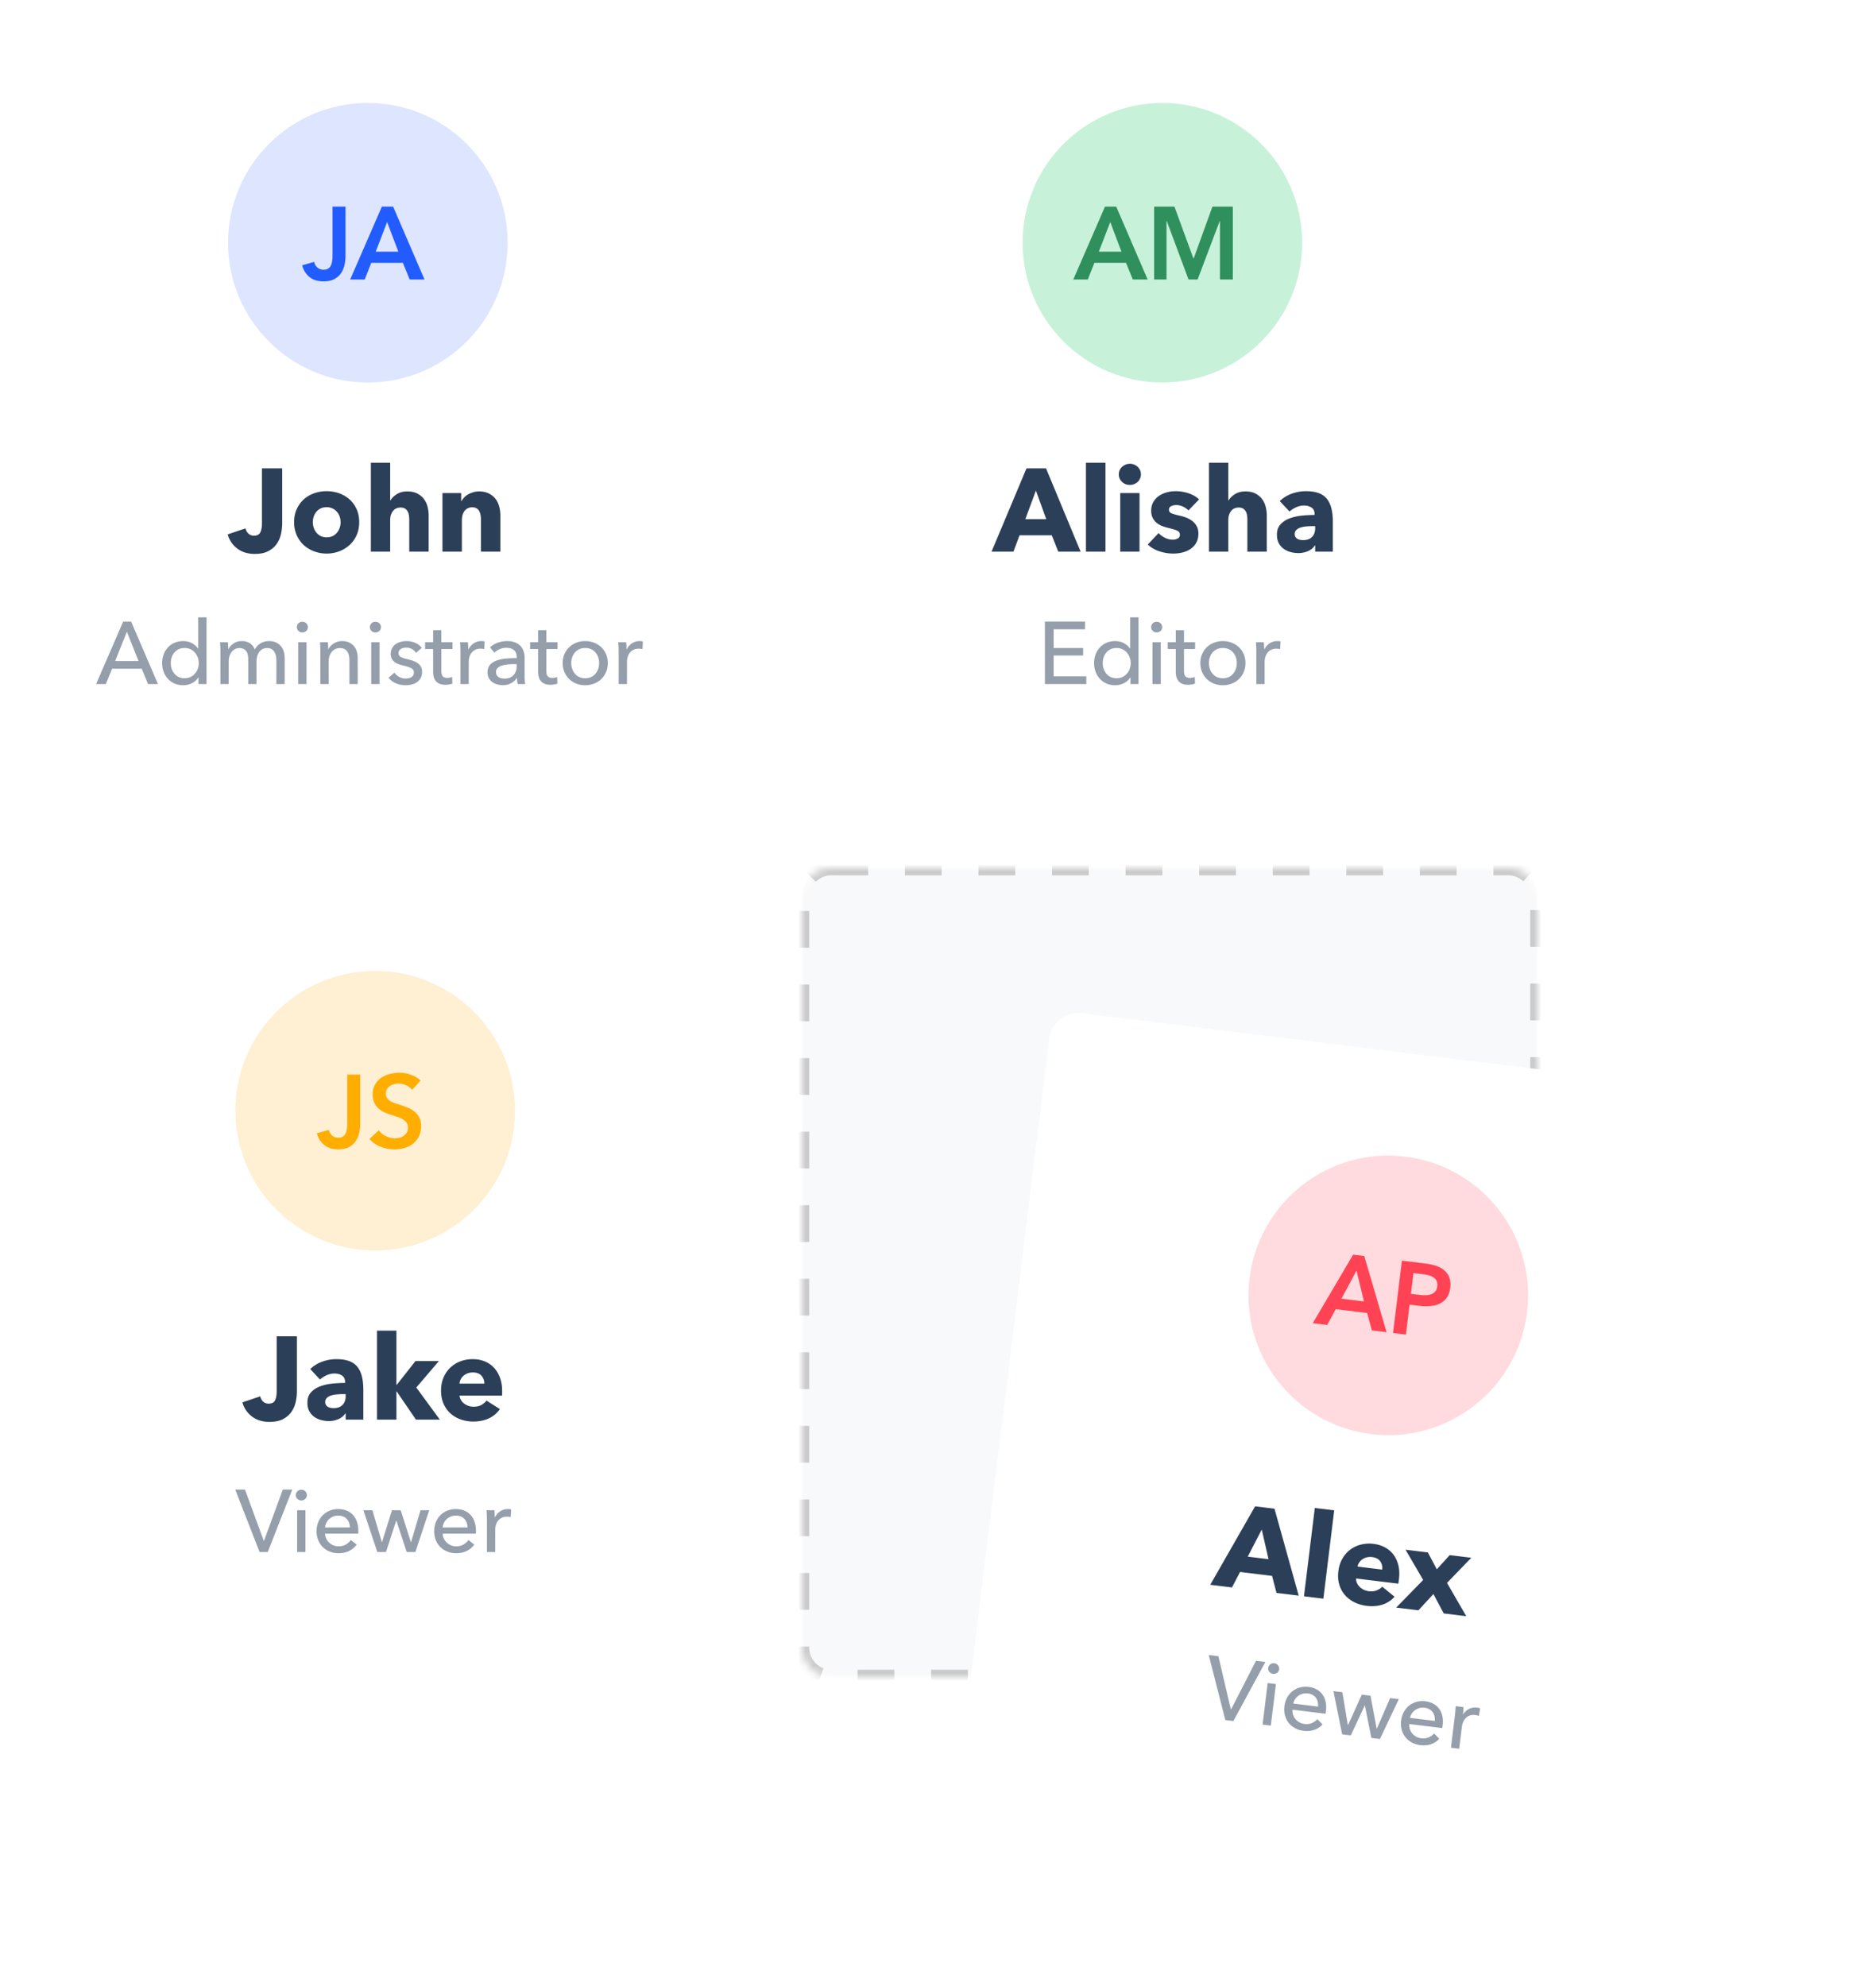 <svg xmlns="http://www.w3.org/2000/svg" xmlns:xlink="http://www.w3.org/1999/xlink" width="255" height="270" viewBox="0 0 255 270"><title>illu-Unlimited Collaborators</title><defs><path id="a" d="M4 0h92a4 4 0 0 1 4 4v102a4 4 0 0 1-4 4H4a4 4 0 0 1-4-4V4a4 4 0 0 1 4-4z"/><mask id="b" width="100" height="110" x="0" y="0" fill="#fff" maskContentUnits="userSpaceOnUse" maskUnits="objectBoundingBox"><use xlink:href="#a"/></mask><filter id="c" width="178%" height="170.9%" x="-39%" y="-35.5%" filterUnits="objectBoundingBox"><feOffset dy="8" in="SourceAlpha" result="shadowOffsetOuter1"/><feGaussianBlur in="shadowOffsetOuter1" result="shadowBlurOuter1" stdDeviation="6"/><feColorMatrix in="shadowBlurOuter1" result="shadowMatrixOuter1" values="0 0 0 0 0 0 0 0 0 0 0 0 0 0 0 0 0 0 0.04 0"/><feMerge><feMergeNode in="shadowMatrixOuter1"/><feMergeNode in="SourceGraphic"/></feMerge></filter></defs><g fill="none" fill-rule="evenodd"><path fill="#FFF" d="M4 0h92a4 4 0 0 1 4 4v102a4 4 0 0 1-4 4H4a4 4 0 0 1-4-4V4a4 4 0 0 1 4-4z"/><path fill="#2C3F58" fill-rule="nonzero" d="M14.38 93h-1.32l3.684-8.496h1.08L21.472 93h-1.344l-.864-2.088h-4.032L14.38 93zm1.272-3.132h3.18l-1.584-3.984-1.596 3.984zM26.958 92.1c-.217.344-.51.606-.882.786-.373.18-.762.27-1.17.27-.44 0-.836-.078-1.188-.234a2.66 2.66 0 0 1-.9-.642 2.9 2.9 0 0 1-.577-.96 3.365 3.365 0 0 1-.203-1.176c0-.416.067-.806.203-1.17a2.86 2.86 0 0 1 .582-.954c.253-.272.554-.484.907-.636.352-.152.74-.228 1.163-.228.465 0 .868.098 1.212.294.345.196.616.434.817.714h.023v-4.236h1.128V93h-1.091v-.9h-.024zm-3.744-1.956c0 .264.04.52.12.768.08.248.2.468.36.66.16.192.355.346.588.462.232.116.503.174.816.174.288 0 .55-.056.786-.168.236-.112.437-.262.605-.45a2.03 2.03 0 0 0 .39-.654c.093-.248.138-.508.138-.78s-.045-.532-.137-.78a2.103 2.103 0 0 0-.39-.66 1.81 1.81 0 0 0-1.392-.624c-.313 0-.584.056-.816.168a1.74 1.74 0 0 0-.588.456 1.96 1.96 0 0 0-.36.66c-.08.248-.12.504-.12.768zm7.849-1.896c.144-.304.374-.562.69-.774.316-.212.69-.318 1.122-.318.384 0 .73.088 1.038.264.308.176.55.468.726.876.192-.368.46-.65.804-.846a2.24 2.24 0 0 1 1.128-.294c.368 0 .684.062.948.186a1.92 1.92 0 0 1 1.05 1.23c.084.28.126.58.126.9V93h-1.128v-3.156c0-.232-.02-.452-.06-.66a1.68 1.68 0 0 0-.204-.552 1.103 1.103 0 0 0-.384-.384c-.16-.096-.364-.144-.612-.144a1.281 1.281 0 0 0-1.11.582c-.116.172-.2.366-.252.582a2.81 2.81 0 0 0-.078.66V93h-1.128v-3.384c0-.224-.02-.428-.06-.612a1.245 1.245 0 0 0-.204-.474 1.01 1.01 0 0 0-.372-.312 1.254 1.254 0 0 0-.564-.114c-.416 0-.762.17-1.038.51-.276.34-.414.794-.414 1.362V93h-1.128v-4.464a18.354 18.354 0 0 0-.048-1.224h1.068a10.453 10.453 0 0 1 .048.936h.036zM41.661 93h-1.129v-5.688h1.129V93zm.191-7.74a.67.67 0 0 1-.221.516.761.761 0 0 1-.535.204.729.729 0 0 1-.527-.21.685.685 0 0 1-.217-.51c0-.208.072-.382.217-.522.144-.14.32-.21.527-.21a.75.75 0 0 1 .535.21.69.69 0 0 1 .221.522zm2.714 2.052a10.453 10.453 0 0 1 .048.936h.036c.072-.152.17-.294.294-.426a2.13 2.13 0 0 1 1.554-.666c.368 0 .684.062.948.186a1.92 1.92 0 0 1 1.05 1.23c.084.28.126.58.126.9V93h-1.128v-3.156c0-.232-.018-.452-.054-.66a1.59 1.59 0 0 0-.198-.552 1.074 1.074 0 0 0-.396-.384c-.168-.096-.384-.144-.648-.144-.448 0-.814.17-1.098.51-.284.34-.426.794-.426 1.362V93h-1.128v-4.464a18.354 18.354 0 0 0-.048-1.224h1.068zM51.587 93H50.46v-5.688h1.128V93zm.192-7.74a.67.67 0 0 1-.222.516.761.761 0 0 1-.534.204.729.729 0 0 1-.528-.21.685.685 0 0 1-.215-.51.729.729 0 0 1 .744-.732.75.75 0 0 1 .533.21.69.69 0 0 1 .222.522zm4.766 3.492a1.55 1.55 0 0 0-1.32-.708c-.128 0-.256.014-.384.042a1.128 1.128 0 0 0-.342.132.73.73 0 0 0-.24.228.613.613 0 0 0-.09.342c0 .24.108.418.324.534.216.116.54.222.972.318.272.064.524.14.756.228.232.088.434.198.606.33s.306.29.402.474c.096.184.144.4.144.648 0 .336-.064.62-.192.852a1.666 1.666 0 0 1-.51.57 2.091 2.091 0 0 1-.726.318 3.655 3.655 0 0 1-.84.096c-.432 0-.854-.084-1.266-.252a2.478 2.478 0 0 1-1.026-.768l.804-.684c.152.224.362.412.63.564.268.152.562.228.882.228.144 0 .282-.014.414-.042.132-.028.252-.074.36-.138a.741.741 0 0 0 .258-.252.745.745 0 0 0 .096-.396c0-.264-.126-.46-.378-.588-.252-.128-.622-.248-1.11-.36a6.83 6.83 0 0 1-.582-.174 1.947 1.947 0 0 1-.534-.282c-.16-.12-.29-.27-.39-.45-.1-.18-.15-.402-.15-.666 0-.304.062-.566.186-.786.124-.22.286-.4.486-.54s.428-.244.684-.312a3.072 3.072 0 0 1 1.974.138c.38.16.674.392.882.696l-.78.66zm4.957-.516H59.99V91.2c0 .344.064.59.192.738.129.148.332.222.612.222.105 0 .216-.012.337-.036.12-.024.227-.06.324-.108l.035.924a3.026 3.026 0 0 1-.96.156c-.536 0-.945-.148-1.23-.444-.284-.296-.425-.74-.425-1.332v-3.084h-1.093v-.924h1.093V85.68h1.115v1.632h1.512v.924zm1.082.3a18.354 18.354 0 0 0-.048-1.224h1.068a11.286 11.286 0 0 1 .048.96h.036c.16-.336.394-.606.702-.81a1.838 1.838 0 0 1 1.038-.306c.176 0 .324.016.444.048l-.048 1.044c-.16-.04-.332-.06-.516-.06-.272 0-.508.05-.708.15-.2.1-.366.234-.498.402a1.7 1.7 0 0 0-.294.582c-.064.22-.096.45-.096.69V93h-1.128v-4.464zm7.645.78c0-.424-.127-.738-.383-.942-.257-.204-.596-.306-1.02-.306-.32 0-.622.062-.906.186a2.294 2.294 0 0 0-.715.474l-.6-.72a3.03 3.03 0 0 1 1.026-.624 3.667 3.667 0 0 1 1.302-.228c.409 0 .762.058 1.063.174.3.116.545.274.738.474.192.2.335.436.431.708.097.272.144.564.144.876v2.484c0 .192.006.394.019.606.012.212.033.386.066.522h-1.02a3.552 3.552 0 0 1-.096-.816h-.037c-.208.304-.47.54-.785.708-.317.168-.69.252-1.123.252-.224 0-.457-.03-.701-.09a2.04 2.04 0 0 1-.666-.294 1.66 1.66 0 0 1-.498-.54c-.133-.224-.199-.5-.199-.828 0-.432.116-.774.349-1.026.232-.252.535-.444.912-.576a5.15 5.15 0 0 1 1.272-.258c.472-.04.947-.06 1.427-.06v-.156zm-.275.972c-.28 0-.57.012-.87.036-.3.024-.572.072-.817.144-.244.072-.445.18-.605.324a.737.737 0 0 0-.24.576c0 .168.033.308.102.42a.847.847 0 0 0 .27.276c.112.072.235.122.371.15.137.028.276.042.42.042.529 0 .934-.158 1.219-.474.284-.316.425-.714.425-1.194v-.3h-.275zm5.821-2.052h-1.512V91.2c0 .344.064.59.192.738.128.148.332.222.612.222.104 0 .216-.012.336-.036.12-.024.228-.06.324-.108l.036.924a3.026 3.026 0 0 1-.96.156c-.536 0-.946-.148-1.23-.444-.284-.296-.426-.74-.426-1.332v-3.084h-1.092v-.924h1.092V85.68h1.116v1.632h1.512v.924zm6.841 1.908c0 .44-.077.844-.234 1.212a2.88 2.88 0 0 1-.648.954 2.924 2.924 0 0 1-.977.624 3.28 3.28 0 0 1-1.213.222 3.28 3.28 0 0 1-1.212-.222 2.858 2.858 0 0 1-.971-.624 2.927 2.927 0 0 1-.642-.954 3.074 3.074 0 0 1-.234-1.212c0-.44.077-.842.234-1.206.156-.364.37-.678.642-.942.272-.264.595-.47.971-.618a3.28 3.28 0 0 1 1.213-.222c.432 0 .835.074 1.212.222.376.148.701.354.977.618.277.264.492.578.648.942.157.364.234.766.234 1.206zm-1.175 0c0-.272-.042-.532-.127-.78a1.975 1.975 0 0 0-.365-.654 1.758 1.758 0 0 0-.594-.45 1.868 1.868 0 0 0-.81-.168c-.305 0-.574.056-.81.168a1.758 1.758 0 0 0-.594.45c-.16.188-.282.406-.367.654a2.415 2.415 0 0 0-.126.78c0 .272.042.532.127.78.084.248.205.468.365.66s.358.344.594.456c.237.112.506.168.81.168.305 0 .574-.056.81-.168.237-.112.434-.264.594-.456.16-.192.282-.412.367-.66.084-.248.126-.508.126-.78zm2.653-1.608a18.354 18.354 0 0 0-.048-1.224h1.068a11.286 11.286 0 0 1 .048.96h.036c.16-.336.394-.606.702-.81a1.838 1.838 0 0 1 1.038-.306c.176 0 .324.016.444.048l-.048 1.044c-.16-.04-.332-.06-.516-.06-.272 0-.508.05-.708.15-.2.1-.366.234-.498.402a1.7 1.7 0 0 0-.294.582c-.064.22-.096.45-.096.69V93h-1.128v-4.464z" opacity=".5"/><path fill="#2C3F58" fill-rule="nonzero" d="M38.36 71.128c0 .448-.05.917-.152 1.408-.101.49-.288.941-.56 1.352-.272.41-.65.75-1.136 1.016-.485.267-1.112.4-1.88.4-.96 0-1.76-.248-2.4-.744a3.544 3.544 0 0 1-1.28-1.912l2.416-.816c.075.299.21.539.408.72.197.181.44.272.728.272.448 0 .744-.155.888-.464.144-.31.216-.715.216-1.216v-7.472h2.752v7.456zm10.466-.144c0 .65-.117 1.24-.352 1.768a3.964 3.964 0 0 1-.96 1.344 4.395 4.395 0 0 1-1.408.856 4.779 4.779 0 0 1-1.712.304 4.799 4.799 0 0 1-1.704-.304 4.282 4.282 0 0 1-1.408-.856 4.018 4.018 0 0 1-.952-1.344 4.307 4.307 0 0 1-.352-1.768c0-.65.117-1.237.352-1.76.235-.523.552-.965.952-1.328.4-.363.87-.64 1.408-.832a5.037 5.037 0 0 1 1.704-.288c.608 0 1.179.096 1.712.288.533.192 1.003.47 1.408.832a3.9 3.9 0 0 1 .96 1.328c.235.523.352 1.11.352 1.76zm-2.528 0c0-.256-.043-.507-.128-.752a1.989 1.989 0 0 0-.368-.648 1.802 1.802 0 0 0-1.408-.632c-.31 0-.581.059-.816.176a1.78 1.78 0 0 0-.584.456 1.953 1.953 0 0 0-.352.648 2.411 2.411 0 0 0 0 1.504c.08.245.2.467.36.664.16.197.357.355.592.472.235.117.507.176.816.176.31 0 .581-.059.816-.176.235-.117.432-.275.592-.472.16-.197.28-.419.36-.664.08-.245.12-.496.12-.752zM55.628 75v-4.32c0-.224-.016-.437-.048-.64a1.518 1.518 0 0 0-.184-.536 1.035 1.035 0 0 0-.36-.368c-.15-.09-.341-.136-.576-.136-.459 0-.81.163-1.056.488-.245.325-.368.728-.368 1.208V75h-2.624V62.904h2.624v5.136h.032c.181-.32.47-.605.864-.856.395-.25.87-.376 1.424-.376.544 0 1 .096 1.368.288.368.192.667.44.896.744.23.304.395.653.496 1.048.101.395.152.79.152 1.184V75h-2.64zm9.746 0v-4.352c0-.224-.019-.437-.056-.64a1.764 1.764 0 0 0-.184-.536.954.954 0 0 0-.36-.368 1.14 1.14 0 0 0-.584-.136c-.235 0-.44.045-.616.136-.176.09-.323.216-.44.376-.117.16-.205.344-.264.552a2.376 2.376 0 0 0-.088.648V75h-2.64v-7.968h2.544v1.104h.032a2.63 2.63 0 0 1 .376-.504c.155-.165.336-.307.544-.424.208-.117.435-.213.68-.288.245-.075.507-.112.784-.112.533 0 .987.096 1.36.288.373.192.675.44.904.744.23.304.395.653.496 1.048.101.395.152.79.152 1.184V75h-2.64z"/><g transform="translate(31 14)"><circle cx="19" cy="19" r="19" fill="#1B55FF" opacity=".15"/><path fill="#225CFF" fill-rule="nonzero" d="M15.964 20.794c0 .364-.04.747-.119 1.148-.08.401-.226.775-.441 1.12-.215.345-.518.63-.91.854-.392.224-.896.336-1.512.336-.803 0-1.444-.2-1.925-.602-.48-.401-.81-.929-.987-1.582l1.624-.462c.084.327.238.586.462.777.224.191.49.287.798.287.252 0 .46-.047.623-.14a.946.946 0 0 0 .378-.399c.089-.173.152-.378.189-.616.037-.238.056-.497.056-.777v-6.65h1.764v6.706zm4.944-6.706h1.526L26.704 24h-2.016l-.924-2.268h-4.298L18.57 24h-1.974l4.312-9.912zm2.24 6.132l-1.526-4.032-1.554 4.032h3.08z"/></g><path fill="#FFF" d="M5 118h92a4 4 0 0 1 4 4v102a4 4 0 0 1-4 4H5a4 4 0 0 1-4-4V122a4 4 0 0 1 4-4z"/><path fill="#2C3F58" fill-rule="nonzero" d="M35.852 209.464h.036l2.556-6.96h1.284L36.392 211h-1.104l-3.312-8.496h1.32l2.556 6.96zM41.518 211h-1.129v-5.688h1.128V211zm.191-7.74a.67.67 0 0 1-.222.516.761.761 0 0 1-.534.204.729.729 0 0 1-.528-.21.685.685 0 0 1-.215-.51.729.729 0 0 1 .744-.732.75.75 0 0 1 .533.21.69.69 0 0 1 .222.522zm5.858 4.392a2.145 2.145 0 0 0-.114-.63 1.446 1.446 0 0 0-.3-.51 1.41 1.41 0 0 0-.492-.342 1.742 1.742 0 0 0-.69-.126 1.824 1.824 0 0 0-1.23.468 1.801 1.801 0 0 0-.384.51c-.1.196-.158.406-.174.63h3.384zm1.14.456v.192c0 .064-.004.128-.012.192h-4.512c.008.24.062.466.162.678.1.212.234.396.402.552a1.864 1.864 0 0 0 1.284.498c.384 0 .716-.084.996-.252.28-.168.5-.372.66-.612l.792.636c-.304.4-.662.694-1.074.882-.412.188-.87.282-1.374.282-.432 0-.832-.072-1.2-.216a2.773 2.773 0 0 1-.948-.606 2.809 2.809 0 0 1-.624-.942 3.177 3.177 0 0 1-.228-1.224c0-.44.074-.846.222-1.218.148-.372.354-.69.618-.954s.576-.47.936-.618c.36-.148.748-.222 1.164-.222.416 0 .794.068 1.134.204.34.136.628.332.864.588.236.256.418.566.546.93.128.364.192.774.192 1.23zm1.91-2.796l1.284 4.344h.023l1.357-4.344h1.188l1.38 4.344h.024l1.284-4.344h1.188L56.46 211h-1.176l-1.404-4.272h-.025L52.464 211H51.29l-1.897-5.688h1.224zm12.937 2.34a2.145 2.145 0 0 0-.114-.63 1.446 1.446 0 0 0-.3-.51 1.41 1.41 0 0 0-.492-.342 1.742 1.742 0 0 0-.69-.126 1.824 1.824 0 0 0-1.23.468 1.801 1.801 0 0 0-.384.51c-.1.196-.158.406-.174.63h3.384zm1.14.456v.192c0 .064-.004.128-.012.192H60.17c.008.24.062.466.162.678.1.212.234.396.402.552a1.864 1.864 0 0 0 1.284.498c.384 0 .716-.084.996-.252.28-.168.5-.372.66-.612l.792.636c-.304.4-.662.694-1.074.882-.412.188-.87.282-1.374.282-.432 0-.832-.072-1.2-.216a2.773 2.773 0 0 1-.948-.606 2.809 2.809 0 0 1-.624-.942 3.177 3.177 0 0 1-.228-1.224c0-.44.074-.846.222-1.218.148-.372.354-.69.618-.954s.576-.47.936-.618c.36-.148.748-.222 1.164-.222.416 0 .794.068 1.134.204.34.136.628.332.864.588.236.256.418.566.546.93.128.364.192.774.192 1.23zm1.49-1.572a18.354 18.354 0 0 0-.049-1.224h1.069a11.286 11.286 0 0 1 .048.96h.035c.16-.336.394-.606.703-.81a1.838 1.838 0 0 1 1.038-.306c.176 0 .323.016.444.048l-.048 1.044c-.16-.04-.332-.06-.517-.06-.272 0-.507.05-.707.15-.2.1-.366.234-.499.402a1.7 1.7 0 0 0-.293.582c-.065.22-.097.45-.097.69V211h-1.128v-4.464z" opacity=".5"/><path fill="#2C3F58" fill-rule="nonzero" d="M40.36 189.128c0 .448-.05.917-.152 1.408-.101.49-.288.941-.56 1.352-.272.41-.65.75-1.136 1.016-.485.267-1.112.4-1.88.4-.96 0-1.76-.248-2.4-.744a3.544 3.544 0 0 1-1.28-1.912l2.416-.816c.075.299.21.539.408.72.197.181.44.272.728.272.448 0 .744-.155.888-.464.144-.31.216-.715.216-1.216v-7.472h2.752v7.456zm6.626.4h-.336c-.288 0-.579.013-.872.04a3.587 3.587 0 0 0-.784.152 1.45 1.45 0 0 0-.568.328.753.753 0 0 0-.224.568c0 .15.035.277.104.384.07.107.157.192.264.256.107.064.23.11.368.136.139.027.272.04.4.04.533 0 .941-.147 1.224-.44.283-.293.424-.69.424-1.192v-.272zm-4.816-3.408a4.595 4.595 0 0 1 1.64-1.008 5.62 5.62 0 0 1 1.912-.336c.672 0 1.24.083 1.704.248.464.165.84.421 1.128.768.288.347.499.784.632 1.312s.2 1.155.2 1.88V193h-2.4v-.848h-.048c-.203.33-.51.587-.92.768a3.27 3.27 0 0 1-1.336.272c-.32 0-.65-.043-.992-.128a2.906 2.906 0 0 1-.936-.416 2.253 2.253 0 0 1-.696-.768c-.181-.32-.272-.715-.272-1.184 0-.576.157-1.04.472-1.392.315-.352.72-.624 1.216-.816a6.442 6.442 0 0 1 1.656-.384c.608-.064 1.2-.096 1.776-.096v-.128c0-.395-.139-.685-.416-.872-.277-.187-.619-.28-1.024-.28-.373 0-.733.08-1.08.24-.347.16-.643.352-.888.576l-1.328-1.424zM59.788 193H56.54l-2.608-3.824h-.048V193h-2.64v-12.096h2.64v7.36h.048l2.544-3.232h3.184l-3.072 3.6 3.2 4.368zm6.05-4.896c0-.416-.13-.773-.392-1.072-.261-.299-.653-.448-1.176-.448-.256 0-.49.04-.704.12-.213.08-.4.19-.56.328-.16.139-.288.301-.384.488-.096.187-.15.381-.16.584h3.376zm2.416 1.008v.32c0 .107-.005.208-.016.304h-5.776c.021.224.088.427.2.608.112.181.256.339.432.472.176.133.373.237.592.312.219.075.445.112.68.112.416 0 .768-.077 1.056-.232.288-.155.523-.355.704-.6l1.824 1.152a3.69 3.69 0 0 1-1.48 1.256c-.613.293-1.325.44-2.136.44a5.097 5.097 0 0 1-1.696-.28c-.533-.187-1-.459-1.4-.816a3.779 3.779 0 0 1-.944-1.32c-.23-.523-.344-1.12-.344-1.792 0-.65.112-1.24.336-1.768.224-.528.528-.976.912-1.344a4.066 4.066 0 0 1 1.36-.856 4.65 4.65 0 0 1 1.696-.304c.587 0 1.125.099 1.616.296.49.197.912.483 1.264.856s.627.827.824 1.36c.197.533.296 1.141.296 1.824z"/><g transform="translate(32 132)"><circle cx="19" cy="19" r="19" fill="#FFEFD3"/><path fill="#FFAE00" fill-rule="nonzero" d="M16.964 20.794c0 .364-.04.747-.119 1.148-.08.401-.226.775-.441 1.12-.215.345-.518.63-.91.854-.392.224-.896.336-1.512.336-.803 0-1.444-.2-1.925-.602-.48-.401-.81-.929-.987-1.582l1.624-.462c.084.327.238.586.462.777.224.191.49.287.798.287.252 0 .46-.047.623-.14a.946.946 0 0 0 .378-.399c.089-.173.152-.378.189-.616.037-.238.056-.497.056-.777v-6.65h1.764v6.706zm7.058-4.634c-.187-.243-.45-.446-.791-.609a2.36 2.36 0 0 0-1.645-.168c-.206.051-.392.13-.56.238a1.315 1.315 0 0 0-.413.42c-.108.173-.161.38-.161.623 0 .224.046.415.14.574.093.159.221.294.385.406.163.112.361.21.595.294.233.084.49.168.77.252.317.103.646.22.987.35.34.13.653.303.938.518.284.215.518.485.7.812.182.327.273.733.273 1.218 0 .532-.098.996-.294 1.393a2.874 2.874 0 0 1-.784.987c-.327.261-.71.457-1.148.588-.439.13-.9.196-1.386.196a5.203 5.203 0 0 1-1.89-.357 3.65 3.65 0 0 1-1.512-1.057l1.26-1.176c.242.336.567.602.973.798a2.74 2.74 0 0 0 1.197.294c.205 0 .415-.026.63-.077a1.68 1.68 0 0 0 .58-.259 1.45 1.45 0 0 0 .42-.455c.108-.182.162-.408.162-.679 0-.261-.06-.478-.182-.651a1.628 1.628 0 0 0-.49-.448 3.518 3.518 0 0 0-.728-.329l-.882-.294a8.738 8.738 0 0 1-.896-.336 2.971 2.971 0 0 1-.805-.518 2.503 2.503 0 0 1-.581-.791c-.15-.313-.224-.702-.224-1.169 0-.504.105-.938.315-1.302.21-.364.485-.665.826-.903.34-.238.728-.415 1.162-.532a5.075 5.075 0 0 1 1.323-.175c.504 0 1.015.089 1.533.266.518.177.968.443 1.35.798l-1.147 1.26z"/></g><path fill="#FFF" d="M112 0h92a4 4 0 0 1 4 4v102a4 4 0 0 1-4 4h-92a4 4 0 0 1-4-4V4a4 4 0 0 1 4-4z"/><path fill="#2C3F58" fill-rule="nonzero" d="M143.22 91.944h4.44V93h-5.628v-8.496h5.448v1.044h-4.26v2.544h4.008v1.02h-4.008v2.832zm10.417.156c-.216.344-.51.606-.881.786-.373.18-.762.27-1.17.27-.44 0-.836-.078-1.189-.234a2.66 2.66 0 0 1-.9-.642 2.9 2.9 0 0 1-.576-.96 3.365 3.365 0 0 1-.203-1.176c0-.416.067-.806.204-1.17a2.86 2.86 0 0 1 .582-.954c.252-.272.553-.484.906-.636.352-.152.74-.228 1.163-.228.465 0 .868.098 1.213.294.344.196.615.434.815.714h.024v-4.236h1.129V93h-1.093v-.9h-.024zm-3.744-1.956c0 .264.04.52.12.768.08.248.2.468.36.66.16.192.356.346.589.462.232.116.503.174.816.174.288 0 .55-.056.786-.168.236-.112.437-.262.606-.45a2.03 2.03 0 0 0 .39-.654c.091-.248.137-.508.137-.78s-.046-.532-.137-.78a2.103 2.103 0 0 0-.39-.66 1.81 1.81 0 0 0-1.392-.624c-.313 0-.584.056-.816.168a1.74 1.74 0 0 0-.588.456 1.96 1.96 0 0 0-.36.66c-.08.248-.12.504-.12.768zM157.78 93h-1.128v-5.688h1.128V93zm.192-7.74a.67.67 0 0 1-.222.516.761.761 0 0 1-.534.204.729.729 0 0 1-.528-.21.685.685 0 0 1-.216-.51.729.729 0 0 1 .744-.732.75.75 0 0 1 .534.21.69.69 0 0 1 .222.522zm4.477 2.976h-1.512V91.2c0 .344.064.59.192.738.129.148.332.222.613.222.104 0 .215-.012.335-.036.12-.024.228-.06.325-.108l.035.924a3.026 3.026 0 0 1-.96.156c-.536 0-.945-.148-1.23-.444-.284-.296-.425-.74-.425-1.332v-3.084h-1.093v-.924h1.093V85.68h1.115v1.632h1.512v.924zm6.842 1.908c0 .44-.078.844-.234 1.212a2.88 2.88 0 0 1-.648.954 2.924 2.924 0 0 1-.978.624 3.28 3.28 0 0 1-1.212.222 3.28 3.28 0 0 1-1.212-.222 2.858 2.858 0 0 1-.972-.624 2.927 2.927 0 0 1-.642-.954 3.074 3.074 0 0 1-.234-1.212c0-.44.078-.842.234-1.206.156-.364.37-.678.642-.942.272-.264.596-.47.972-.618a3.28 3.28 0 0 1 1.212-.222c.432 0 .836.074 1.212.222.376.148.702.354.978.618s.492.578.648.942c.156.364.234.766.234 1.206zm-1.176 0c0-.272-.042-.532-.126-.78a1.975 1.975 0 0 0-.366-.654 1.758 1.758 0 0 0-.594-.45 1.868 1.868 0 0 0-.81-.168c-.304 0-.574.056-.81.168a1.758 1.758 0 0 0-.594.45c-.16.188-.282.406-.366.654a2.415 2.415 0 0 0-.126.78c0 .272.042.532.126.78.084.248.206.468.366.66s.358.344.594.456c.236.112.506.168.81.168.304 0 .574-.056.81-.168.236-.112.434-.264.594-.456.16-.192.282-.412.366-.66.084-.248.126-.508.126-.78zm2.654-1.608a18.354 18.354 0 0 0-.048-1.224h1.067a11.286 11.286 0 0 1 .048.96h.036c.16-.336.394-.606.702-.81a1.838 1.838 0 0 1 1.038-.306c.177 0 .324.016.445.048l-.049 1.044c-.16-.04-.331-.06-.516-.06-.272 0-.507.05-.708.15-.2.1-.365.234-.497.402a1.7 1.7 0 0 0-.294.582c-.064.22-.096.45-.096.69V93h-1.128v-4.464z" opacity=".5"/><path fill="#2C3F58" fill-rule="nonzero" d="M143.848 75l-.88-2.224h-4.384L137.752 75h-2.976l4.752-11.328h2.656L146.888 75h-3.04zm-3.04-8.304l-1.44 3.888h2.848l-1.408-3.888zM147.61 75V62.904h2.656V75h-2.656zm7.474-10.512c0 .203-.04.392-.12.568-.08.176-.187.328-.32.456s-.293.23-.48.304a1.558 1.558 0 0 1-.584.112 1.47 1.47 0 0 1-1.072-.424 1.373 1.373 0 0 1-.432-1.016 1.4 1.4 0 0 1 .112-.552c.075-.176.181-.328.32-.456s.299-.232.48-.312a1.558 1.558 0 0 1 1.656.296c.133.128.24.28.32.456.08.176.12.365.12.568zM152.268 75v-7.968h2.624V75h-2.624zm9.282-5.616a2.923 2.923 0 0 0-.752-.512 2.076 2.076 0 0 0-.912-.208c-.245 0-.472.048-.68.144a.505.505 0 0 0-.312.496c0 .224.115.384.344.48.23.096.6.203 1.112.32.299.064.6.155.904.272.304.117.579.272.824.464s.443.427.592.704c.15.277.224.608.224.992 0 .501-.101.925-.304 1.272a2.492 2.492 0 0 1-.792.84c-.325.213-.69.368-1.096.464a5.26 5.26 0 0 1-1.216.144c-.65 0-1.288-.104-1.912-.312-.624-.208-1.144-.515-1.56-.92l1.472-1.552c.235.256.523.47.864.64a2.4 2.4 0 0 0 1.088.256c.213 0 .424-.05.632-.152.208-.101.312-.28.312-.536 0-.245-.128-.427-.384-.544-.256-.117-.656-.24-1.2-.368a6.2 6.2 0 0 1-.832-.256 2.641 2.641 0 0 1-.744-.432 2.149 2.149 0 0 1-.536-.672c-.139-.267-.208-.587-.208-.96 0-.48.101-.888.304-1.224.203-.336.464-.61.784-.824.32-.213.675-.37 1.064-.472a4.59 4.59 0 0 1 1.16-.152 5.6 5.6 0 0 1 1.752.28c.57.187 1.053.467 1.448.84l-1.44 1.488zM169.552 75v-4.32c0-.224-.016-.437-.048-.64a1.518 1.518 0 0 0-.184-.536 1.035 1.035 0 0 0-.36-.368c-.15-.09-.341-.136-.576-.136-.459 0-.81.163-1.056.488-.245.325-.368.728-.368 1.208V75h-2.624V62.904h2.624v5.136h.032c.181-.32.47-.605.864-.856.395-.25.87-.376 1.424-.376.544 0 1 .096 1.368.288.368.192.667.44.896.744.23.304.395.653.496 1.048.101.395.152.79.152 1.184V75h-2.64zm9.218-3.472h-.336c-.288 0-.579.013-.872.04a3.587 3.587 0 0 0-.784.152 1.45 1.45 0 0 0-.568.328.753.753 0 0 0-.224.568c0 .15.035.277.104.384.07.107.157.192.264.256.107.064.23.11.368.136.139.027.272.04.4.04.533 0 .941-.147 1.224-.44.283-.293.424-.69.424-1.192v-.272zm-4.816-3.408a4.595 4.595 0 0 1 1.64-1.008 5.62 5.62 0 0 1 1.912-.336c.672 0 1.24.083 1.704.248.464.165.84.421 1.128.768.288.347.499.784.632 1.312s.2 1.155.2 1.88V75h-2.4v-.848h-.048c-.203.33-.51.587-.92.768a3.27 3.27 0 0 1-1.336.272c-.32 0-.65-.043-.992-.128a2.906 2.906 0 0 1-.936-.416 2.253 2.253 0 0 1-.696-.768c-.181-.32-.272-.715-.272-1.184 0-.576.157-1.04.472-1.392.315-.352.72-.624 1.216-.816a6.442 6.442 0 0 1 1.656-.384c.608-.064 1.2-.096 1.776-.096v-.128c0-.395-.139-.685-.416-.872-.277-.187-.619-.28-1.024-.28-.373 0-.733.08-1.08.24-.347.16-.643.352-.888.576l-1.328-1.424z"/><g transform="translate(139 14)"><circle cx="19" cy="19" r="19" fill="#A3E7C2" opacity=".6"/><path fill="#2F905D" fill-rule="nonzero" d="M11.2 14.088h1.526L16.996 24H14.98l-.924-2.268H9.758L8.862 24H6.888l4.312-9.912zm2.24 6.132l-1.526-4.032-1.554 4.032h3.08zm4.44-6.132h2.758l2.576 7.042h.042l2.548-7.042h2.772V24h-1.75v-7.966h-.028L23.788 24h-1.232l-2.968-7.966h-.028V24h-1.68v-9.912z"/></g><use fill="#2C3F58" fill-opacity=".06" stroke="#979797" stroke-dasharray="5" stroke-width="2" mask="url(#b)" opacity=".5" transform="translate(109 118)" xlink:href="#a"/><g filter="url(#c)" transform="rotate(7 -985.115 1242.465)"><path fill="#FFF" d="M4 0h92a4 4 0 0 1 4 4v102a4 4 0 0 1-4 4H4a4 4 0 0 1-4-4V4a4 4 0 0 1 4-4z"/><path fill="#2C3F58" fill-rule="nonzero" d="M35.615 91.464h.036l2.556-6.96h1.285L36.156 93H35.05l-3.312-8.496h1.32l2.556 6.96zM41.281 93h-1.128v-5.688h1.128V93zm.192-7.74a.67.67 0 0 1-.222.516.761.761 0 0 1-.534.204.729.729 0 0 1-.528-.21.685.685 0 0 1-.216-.51.729.729 0 0 1 .744-.732.75.75 0 0 1 .534.21.69.69 0 0 1 .222.522zm5.858 4.392a2.145 2.145 0 0 0-.114-.63 1.446 1.446 0 0 0-.3-.51 1.41 1.41 0 0 0-.492-.342 1.742 1.742 0 0 0-.69-.126 1.824 1.824 0 0 0-1.23.468 1.801 1.801 0 0 0-.385.51c-.1.196-.157.406-.173.63h3.383zm1.14.456v.192c0 .064-.004.128-.012.192h-4.513c.009.24.062.466.163.678.1.212.233.396.401.552a1.864 1.864 0 0 0 1.285.498c.384 0 .715-.084.995-.252.28-.168.5-.372.66-.612l.792.636c-.304.4-.661.694-1.073.882-.413.188-.87.282-1.374.282-.433 0-.832-.072-1.2-.216a2.773 2.773 0 0 1-.948-.606 2.809 2.809 0 0 1-.624-.942 3.177 3.177 0 0 1-.229-1.224c0-.44.074-.846.223-1.218.148-.372.353-.69.617-.954.265-.264.576-.47.937-.618.36-.148.747-.222 1.163-.222.417 0 .794.068 1.134.204.34.136.628.332.864.588.237.256.418.566.547.93.128.364.191.774.191 1.23zm1.909-2.796l1.284 4.344h.024l1.356-4.344h1.188l1.38 4.344h.024l1.284-4.344h1.188L56.224 93h-1.176l-1.404-4.272h-.024L52.228 93h-1.176l-1.896-5.688h1.224zm12.938 2.34a2.145 2.145 0 0 0-.114-.63 1.446 1.446 0 0 0-.3-.51 1.41 1.41 0 0 0-.493-.342 1.742 1.742 0 0 0-.69-.126 1.824 1.824 0 0 0-1.23.468 1.801 1.801 0 0 0-.383.51c-.1.196-.158.406-.174.63h3.384zm1.14.456v.192c0 .064-.004.128-.013.192h-4.511c.008.24.061.466.162.678.1.212.233.396.402.552a1.864 1.864 0 0 0 1.284.498c.384 0 .715-.084.996-.252.28-.168.5-.372.66-.612l.791.636c-.304.4-.661.694-1.073.882-.413.188-.87.282-1.374.282-.433 0-.832-.072-1.2-.216a2.773 2.773 0 0 1-.949-.606 2.809 2.809 0 0 1-.623-.942 3.177 3.177 0 0 1-.228-1.224c0-.44.073-.846.222-1.218.148-.372.353-.69.617-.954.265-.264.576-.47.936-.618.36-.148.748-.222 1.164-.222.417 0 .794.068 1.135.204.34.136.627.332.863.588.237.256.418.566.547.93.128.364.191.774.191 1.23zm1.489-1.572a18.354 18.354 0 0 0-.048-1.224h1.068a11.286 11.286 0 0 1 .048.96h.036c.16-.336.394-.606.702-.81a1.838 1.838 0 0 1 1.038-.306c.176 0 .324.016.444.048l-.048 1.044c-.16-.04-.332-.06-.516-.06-.272 0-.508.05-.708.15-.2.1-.366.234-.498.402a1.7 1.7 0 0 0-.294.582c-.064.22-.096.45-.096.69V93h-1.128v-4.464z" opacity=".5"/><path fill="#2C3F58" fill-rule="nonzero" d="M39.848 75l-.88-2.224h-4.384L33.752 75h-2.976l4.752-11.328h2.656L42.888 75h-3.04zm-3.04-8.304l-1.44 3.888h2.848l-1.408-3.888zM43.61 75V62.904h2.656V75H43.61zm10.114-4.896c0-.416-.13-.773-.392-1.072-.261-.299-.653-.448-1.176-.448-.256 0-.49.04-.704.12-.213.08-.4.19-.56.328-.16.139-.288.301-.384.488-.096.187-.15.381-.16.584h3.376zm2.416 1.008v.32c0 .107-.005.208-.016.304h-5.776c.021.224.088.427.2.608.112.181.256.339.432.472.176.133.373.237.592.312.219.075.445.112.68.112.416 0 .768-.077 1.056-.232.288-.155.523-.355.704-.6l1.824 1.152a3.69 3.69 0 0 1-1.48 1.256c-.613.293-1.325.44-2.136.44a5.097 5.097 0 0 1-1.696-.28c-.533-.187-1-.459-1.4-.816a3.779 3.779 0 0 1-.944-1.32c-.23-.523-.344-1.12-.344-1.792 0-.65.112-1.24.336-1.768.224-.528.528-.976.912-1.344a4.066 4.066 0 0 1 1.36-.856 4.65 4.65 0 0 1 1.696-.304c.587 0 1.125.099 1.616.296.49.197.912.483 1.264.856s.627.827.824 1.36c.197.533.296 1.141.296 1.824zM62.75 75l-1.712-2.448L59.278 75h-3.04l3.184-4.176-2.88-3.792h3.056l1.488 2.128 1.504-2.128h2.96l-2.864 3.792L65.838 75H62.75z"/><g transform="translate(31 14)"><circle cx="19" cy="19" r="19" fill="#FFDADE"/><path fill="#FF4354" fill-rule="nonzero" d="M13.584 14.088h1.526L19.38 24h-2.016l-.924-2.268h-4.298L11.246 24H9.272l4.312-9.912zm2.24 6.132l-1.526-4.032-1.554 4.032h3.08zm4.44-6.132h3.234c.57 0 1.083.051 1.54.154.457.103.85.27 1.176.504.327.233.579.532.756.896.177.364.266.803.266 1.316 0 .55-.103 1.013-.308 1.386a2.5 2.5 0 0 1-.833.903c-.35.229-.758.394-1.225.497a6.893 6.893 0 0 1-1.484.154h-1.358V24h-1.764v-9.912zm2.996 4.326c.29 0 .565-.021.826-.063.261-.042.495-.117.7-.224a1.28 1.28 0 0 0 .49-.441c.121-.187.182-.43.182-.728 0-.29-.06-.525-.182-.707a1.258 1.258 0 0 0-.483-.427c-.2-.103-.43-.17-.686-.203a6.26 6.26 0 0 0-.791-.049h-1.288v2.842h1.232z"/></g></g></g></svg>